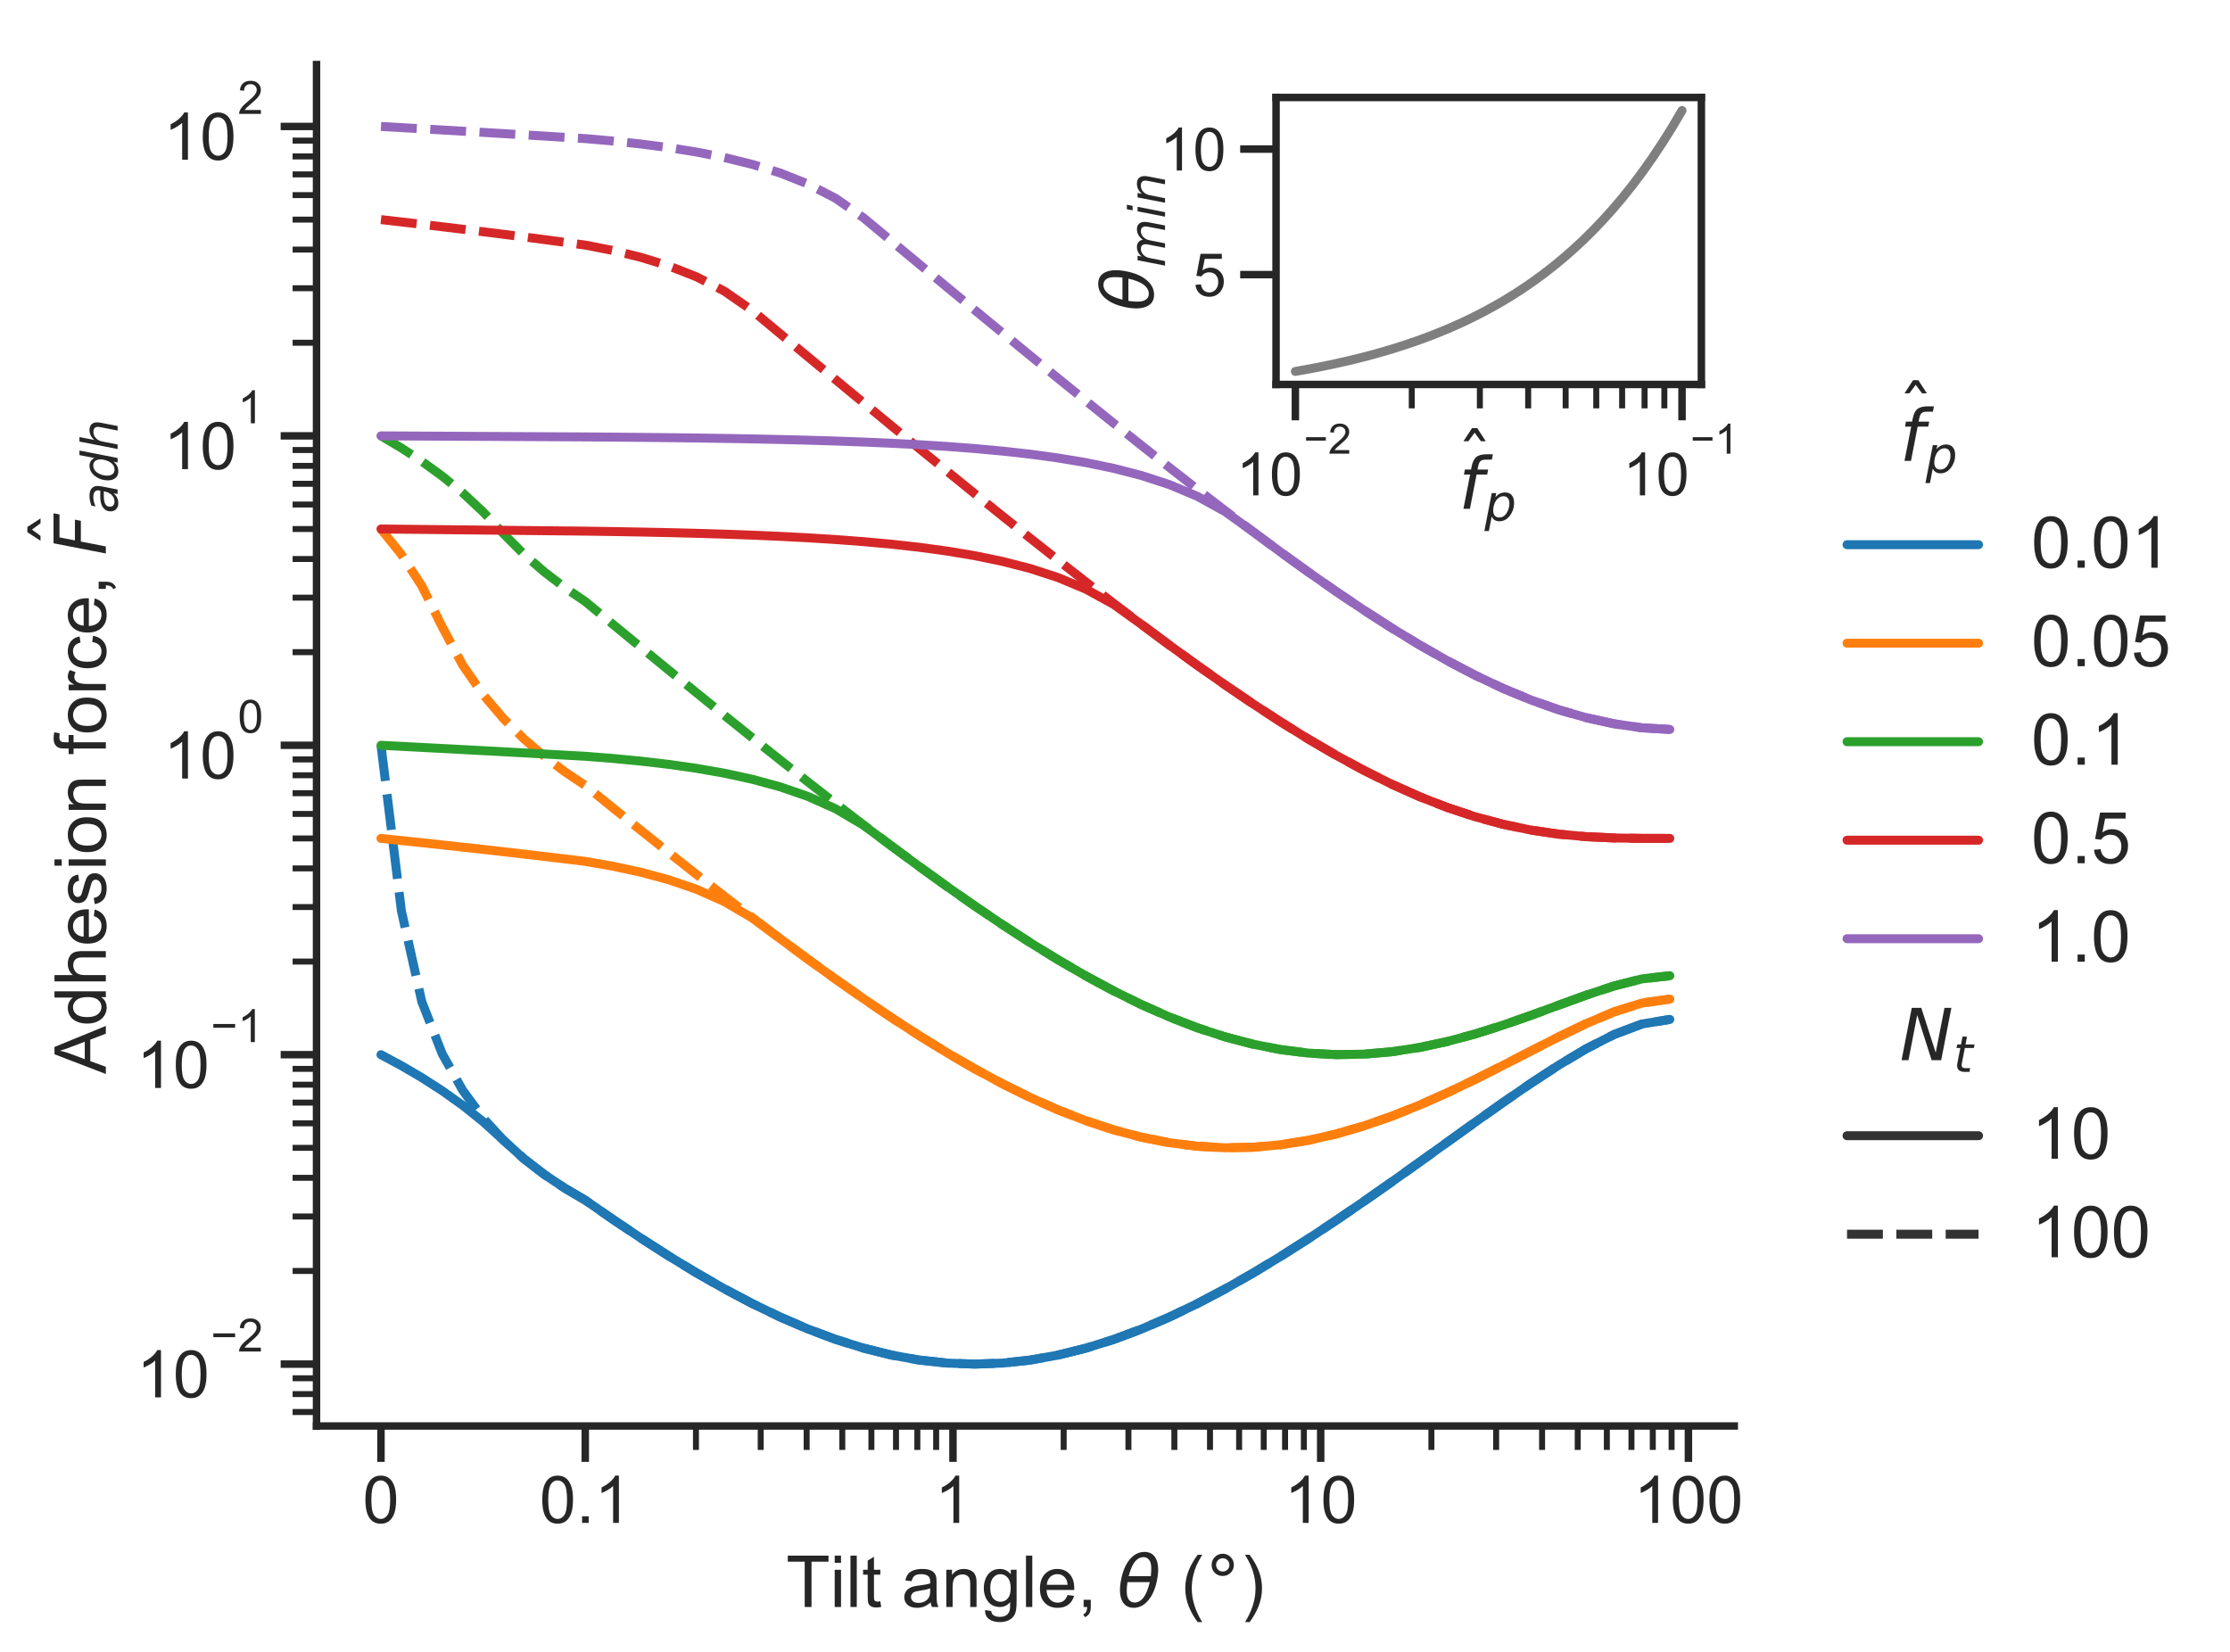 <?xml version="1.0" encoding="utf-8" standalone="no"?>
<!DOCTYPE svg PUBLIC "-//W3C//DTD SVG 1.1//EN"
  "http://www.w3.org/Graphics/SVG/1.1/DTD/svg11.dtd">
<!-- Created with matplotlib (https://matplotlib.org/) -->
<svg height="414.354pt" version="1.1" viewBox="0 0 559.456 414.354" width="559.456pt" xmlns="http://www.w3.org/2000/svg" xmlns:xlink="http://www.w3.org/1999/xlink">
 <defs>
  <style type="text/css">
*{stroke-linecap:butt;stroke-linejoin:round;}
  </style>
 </defs>
 <g id="figure_1">
  <g id="patch_1">
   <path d="M 0 414.354 
L 559.456 414.354 
L 559.456 0 
L 0 0 
z
" style="fill:none;"/>
  </g>
  <g id="axes_1">
   <g id="patch_2">
    <path d="M 79.41 357.744 
L 435.084 357.744 
L 435.084 16.2 
L 79.41 16.2 
z
" style="fill:none;"/>
   </g>
   <g id="matplotlib.axis_1">
    <g id="xtick_1">
     <g id="line2d_1">
      <defs>
       <path d="M 0 0 
L 0 9 
" id="m1ca69c4923" style="stroke:#262626;stroke-width:1.875;"/>
      </defs>
      <g>
       <use style="fill:#262626;stroke:#262626;stroke-width:1.875;" x="95.577" xlink:href="#m1ca69c4923" y="357.744"/>
      </g>
     </g>
     <g id="text_1">
      <!-- 0 -->
      <defs>
       <path d="M 4.156 35.297 
Q 4.156 48 6.766 55.734 
Q 9.375 63.484 14.516 67.672 
Q 19.672 71.875 27.484 71.875 
Q 33.25 71.875 37.594 69.547 
Q 41.938 67.234 44.766 62.859 
Q 47.609 58.5 49.219 52.219 
Q 50.828 45.953 50.828 35.297 
Q 50.828 22.703 48.234 14.969 
Q 45.656 7.234 40.5 3 
Q 35.359 -1.219 27.484 -1.219 
Q 17.141 -1.219 11.234 6.203 
Q 4.156 15.141 4.156 35.297 
z
M 13.188 35.297 
Q 13.188 17.672 17.312 11.828 
Q 21.438 6 27.484 6 
Q 33.547 6 37.672 11.859 
Q 41.797 17.719 41.797 35.297 
Q 41.797 52.984 37.672 58.781 
Q 33.547 64.594 27.391 64.594 
Q 21.344 64.594 17.719 59.469 
Q 13.188 52.938 13.188 35.297 
z
" id="ArialMT-48"/>
      </defs>
      <g style="fill:#262626;" transform="translate(90.989 382.054)scale(0.165 -0.165)">
       <use xlink:href="#ArialMT-48"/>
      </g>
     </g>
    </g>
    <g id="xtick_2">
     <g id="line2d_2">
      <g>
       <use style="fill:#262626;stroke:#262626;stroke-width:1.875;" x="146.828" xlink:href="#m1ca69c4923" y="357.744"/>
      </g>
     </g>
     <g id="text_2">
      <!-- 0.1 -->
      <defs>
       <path d="M 9.078 0 
L 9.078 10.016 
L 19.094 10.016 
L 19.094 0 
z
" id="ArialMT-46"/>
       <path d="M 37.25 0 
L 28.469 0 
L 28.469 56 
Q 25.297 52.984 20.141 49.953 
Q 14.984 46.922 10.891 45.406 
L 10.891 53.906 
Q 18.266 57.375 23.781 62.297 
Q 29.297 67.234 31.594 71.875 
L 37.25 71.875 
z
" id="ArialMT-49"/>
      </defs>
      <g style="fill:#262626;" transform="translate(135.361 382.054)scale(0.165 -0.165)">
       <use xlink:href="#ArialMT-48"/>
       <use x="55.615" xlink:href="#ArialMT-46"/>
       <use x="83.398" xlink:href="#ArialMT-49"/>
      </g>
     </g>
    </g>
    <g id="xtick_3">
     <g id="line2d_3">
      <g>
       <use style="fill:#262626;stroke:#262626;stroke-width:1.875;" x="239.081" xlink:href="#m1ca69c4923" y="357.744"/>
      </g>
     </g>
     <g id="text_3">
      <!-- 1 -->
      <g style="fill:#262626;" transform="translate(234.493 382.054)scale(0.165 -0.165)">
       <use xlink:href="#ArialMT-49"/>
      </g>
     </g>
    </g>
    <g id="xtick_4">
     <g id="line2d_4">
      <g>
       <use style="fill:#262626;stroke:#262626;stroke-width:1.875;" x="331.333" xlink:href="#m1ca69c4923" y="357.744"/>
      </g>
     </g>
     <g id="text_4">
      <!-- 10 -->
      <g style="fill:#262626;" transform="translate(322.158 382.054)scale(0.165 -0.165)">
       <use xlink:href="#ArialMT-49"/>
       <use x="55.615" xlink:href="#ArialMT-48"/>
      </g>
     </g>
    </g>
    <g id="xtick_5">
     <g id="line2d_5">
      <g>
       <use style="fill:#262626;stroke:#262626;stroke-width:1.875;" x="423.586" xlink:href="#m1ca69c4923" y="357.744"/>
      </g>
     </g>
     <g id="text_5">
      <!-- 100 -->
      <g style="fill:#262626;" transform="translate(409.823 382.054)scale(0.165 -0.165)">
       <use xlink:href="#ArialMT-49"/>
       <use x="55.615" xlink:href="#ArialMT-48"/>
       <use x="111.23" xlink:href="#ArialMT-48"/>
      </g>
     </g>
    </g>
    <g id="xtick_6">
     <g id="line2d_6">
      <defs>
       <path d="M 0 0 
L 0 6 
" id="m10f8ef5fc2" style="stroke:#262626;stroke-width:1.5;"/>
      </defs>
      <g>
       <use style="fill:#262626;stroke:#262626;stroke-width:1.5;" x="95.577" xlink:href="#m10f8ef5fc2" y="357.744"/>
      </g>
     </g>
    </g>
    <g id="xtick_7">
     <g id="line2d_7">
      <g>
       <use style="fill:#262626;stroke:#262626;stroke-width:1.5;" x="174.599" xlink:href="#m10f8ef5fc2" y="357.744"/>
      </g>
     </g>
    </g>
    <g id="xtick_8">
     <g id="line2d_8">
      <g>
       <use style="fill:#262626;stroke:#262626;stroke-width:1.5;" x="190.844" xlink:href="#m10f8ef5fc2" y="357.744"/>
      </g>
     </g>
    </g>
    <g id="xtick_9">
     <g id="line2d_9">
      <g>
       <use style="fill:#262626;stroke:#262626;stroke-width:1.5;" x="202.37" xlink:href="#m10f8ef5fc2" y="357.744"/>
      </g>
     </g>
    </g>
    <g id="xtick_10">
     <g id="line2d_10">
      <g>
       <use style="fill:#262626;stroke:#262626;stroke-width:1.5;" x="211.31" xlink:href="#m10f8ef5fc2" y="357.744"/>
      </g>
     </g>
    </g>
    <g id="xtick_11">
     <g id="line2d_11">
      <g>
       <use style="fill:#262626;stroke:#262626;stroke-width:1.5;" x="218.615" xlink:href="#m10f8ef5fc2" y="357.744"/>
      </g>
     </g>
    </g>
    <g id="xtick_12">
     <g id="line2d_12">
      <g>
       <use style="fill:#262626;stroke:#262626;stroke-width:1.5;" x="224.791" xlink:href="#m10f8ef5fc2" y="357.744"/>
      </g>
     </g>
    </g>
    <g id="xtick_13">
     <g id="line2d_13">
      <g>
       <use style="fill:#262626;stroke:#262626;stroke-width:1.5;" x="230.141" xlink:href="#m10f8ef5fc2" y="357.744"/>
      </g>
     </g>
    </g>
    <g id="xtick_14">
     <g id="line2d_14">
      <g>
       <use style="fill:#262626;stroke:#262626;stroke-width:1.5;" x="234.86" xlink:href="#m10f8ef5fc2" y="357.744"/>
      </g>
     </g>
    </g>
    <g id="xtick_15">
     <g id="line2d_15">
      <g>
       <use style="fill:#262626;stroke:#262626;stroke-width:1.5;" x="266.852" xlink:href="#m10f8ef5fc2" y="357.744"/>
      </g>
     </g>
    </g>
    <g id="xtick_16">
     <g id="line2d_16">
      <g>
       <use style="fill:#262626;stroke:#262626;stroke-width:1.5;" x="283.097" xlink:href="#m10f8ef5fc2" y="357.744"/>
      </g>
     </g>
    </g>
    <g id="xtick_17">
     <g id="line2d_17">
      <g>
       <use style="fill:#262626;stroke:#262626;stroke-width:1.5;" x="294.622" xlink:href="#m10f8ef5fc2" y="357.744"/>
      </g>
     </g>
    </g>
    <g id="xtick_18">
     <g id="line2d_18">
      <g>
       <use style="fill:#262626;stroke:#262626;stroke-width:1.5;" x="303.563" xlink:href="#m10f8ef5fc2" y="357.744"/>
      </g>
     </g>
    </g>
    <g id="xtick_19">
     <g id="line2d_19">
      <g>
       <use style="fill:#262626;stroke:#262626;stroke-width:1.5;" x="310.867" xlink:href="#m10f8ef5fc2" y="357.744"/>
      </g>
     </g>
    </g>
    <g id="xtick_20">
     <g id="line2d_20">
      <g>
       <use style="fill:#262626;stroke:#262626;stroke-width:1.5;" x="317.043" xlink:href="#m10f8ef5fc2" y="357.744"/>
      </g>
     </g>
    </g>
    <g id="xtick_21">
     <g id="line2d_21">
      <g>
       <use style="fill:#262626;stroke:#262626;stroke-width:1.5;" x="322.393" xlink:href="#m10f8ef5fc2" y="357.744"/>
      </g>
     </g>
    </g>
    <g id="xtick_22">
     <g id="line2d_22">
      <g>
       <use style="fill:#262626;stroke:#262626;stroke-width:1.5;" x="327.112" xlink:href="#m10f8ef5fc2" y="357.744"/>
      </g>
     </g>
    </g>
    <g id="xtick_23">
     <g id="line2d_23">
      <g>
       <use style="fill:#262626;stroke:#262626;stroke-width:1.5;" x="359.104" xlink:href="#m10f8ef5fc2" y="357.744"/>
      </g>
     </g>
    </g>
    <g id="xtick_24">
     <g id="line2d_24">
      <g>
       <use style="fill:#262626;stroke:#262626;stroke-width:1.5;" x="375.349" xlink:href="#m10f8ef5fc2" y="357.744"/>
      </g>
     </g>
    </g>
    <g id="xtick_25">
     <g id="line2d_25">
      <g>
       <use style="fill:#262626;stroke:#262626;stroke-width:1.5;" x="386.875" xlink:href="#m10f8ef5fc2" y="357.744"/>
      </g>
     </g>
    </g>
    <g id="xtick_26">
     <g id="line2d_26">
      <g>
       <use style="fill:#262626;stroke:#262626;stroke-width:1.5;" x="395.815" xlink:href="#m10f8ef5fc2" y="357.744"/>
      </g>
     </g>
    </g>
    <g id="xtick_27">
     <g id="line2d_27">
      <g>
       <use style="fill:#262626;stroke:#262626;stroke-width:1.5;" x="403.12" xlink:href="#m10f8ef5fc2" y="357.744"/>
      </g>
     </g>
    </g>
    <g id="xtick_28">
     <g id="line2d_28">
      <g>
       <use style="fill:#262626;stroke:#262626;stroke-width:1.5;" x="409.296" xlink:href="#m10f8ef5fc2" y="357.744"/>
      </g>
     </g>
    </g>
    <g id="xtick_29">
     <g id="line2d_29">
      <g>
       <use style="fill:#262626;stroke:#262626;stroke-width:1.5;" x="414.646" xlink:href="#m10f8ef5fc2" y="357.744"/>
      </g>
     </g>
    </g>
    <g id="xtick_30">
     <g id="line2d_30">
      <g>
       <use style="fill:#262626;stroke:#262626;stroke-width:1.5;" x="419.365" xlink:href="#m10f8ef5fc2" y="357.744"/>
      </g>
     </g>
    </g>
    <g id="text_6">
     <!-- Tilt angle, $\theta$ ($\degree$) -->
     <defs>
      <path d="M 25.922 0 
L 25.922 63.141 
L 2.344 63.141 
L 2.344 71.578 
L 59.078 71.578 
L 59.078 63.141 
L 35.406 63.141 
L 35.406 0 
z
" id="ArialMT-84"/>
      <path d="M 6.641 61.469 
L 6.641 71.578 
L 15.438 71.578 
L 15.438 61.469 
z
M 6.641 0 
L 6.641 51.859 
L 15.438 51.859 
L 15.438 0 
z
" id="ArialMT-105"/>
      <path d="M 6.391 0 
L 6.391 71.578 
L 15.188 71.578 
L 15.188 0 
z
" id="ArialMT-108"/>
      <path d="M 25.781 7.859 
L 27.047 0.094 
Q 23.344 -0.688 20.406 -0.688 
Q 15.625 -0.688 12.984 0.828 
Q 10.359 2.344 9.281 4.812 
Q 8.203 7.281 8.203 15.188 
L 8.203 45.016 
L 1.766 45.016 
L 1.766 51.859 
L 8.203 51.859 
L 8.203 64.703 
L 16.938 69.969 
L 16.938 51.859 
L 25.781 51.859 
L 25.781 45.016 
L 16.938 45.016 
L 16.938 14.703 
Q 16.938 10.938 17.406 9.859 
Q 17.875 8.797 18.922 8.156 
Q 19.969 7.516 21.922 7.516 
Q 23.391 7.516 25.781 7.859 
z
" id="ArialMT-116"/>
      <path id="ArialMT-32"/>
      <path d="M 40.438 6.391 
Q 35.547 2.25 31.031 0.531 
Q 26.516 -1.172 21.344 -1.172 
Q 12.797 -1.172 8.203 3 
Q 3.609 7.172 3.609 13.672 
Q 3.609 17.484 5.344 20.625 
Q 7.078 23.781 9.891 25.688 
Q 12.703 27.594 16.219 28.562 
Q 18.797 29.25 24.031 29.891 
Q 34.672 31.156 39.703 32.906 
Q 39.75 34.719 39.75 35.203 
Q 39.75 40.578 37.25 42.781 
Q 33.891 45.75 27.25 45.75 
Q 21.047 45.75 18.094 43.578 
Q 15.141 41.406 13.719 35.891 
L 5.125 37.062 
Q 6.297 42.578 8.984 45.969 
Q 11.672 49.359 16.75 51.188 
Q 21.828 53.031 28.516 53.031 
Q 35.156 53.031 39.297 51.469 
Q 43.453 49.906 45.406 47.531 
Q 47.359 45.172 48.141 41.547 
Q 48.578 39.312 48.578 33.453 
L 48.578 21.734 
Q 48.578 9.469 49.141 6.219 
Q 49.703 2.984 51.375 0 
L 42.188 0 
Q 40.828 2.734 40.438 6.391 
z
M 39.703 26.031 
Q 34.906 24.078 25.344 22.703 
Q 19.922 21.922 17.672 20.938 
Q 15.438 19.969 14.203 18.094 
Q 12.984 16.219 12.984 13.922 
Q 12.984 10.406 15.641 8.062 
Q 18.312 5.719 23.438 5.719 
Q 28.516 5.719 32.469 7.938 
Q 36.422 10.156 38.281 14.016 
Q 39.703 17 39.703 22.797 
z
" id="ArialMT-97"/>
      <path d="M 6.594 0 
L 6.594 51.859 
L 14.5 51.859 
L 14.5 44.484 
Q 20.219 53.031 31 53.031 
Q 35.688 53.031 39.625 51.344 
Q 43.562 49.656 45.516 46.922 
Q 47.469 44.188 48.25 40.438 
Q 48.734 37.984 48.734 31.891 
L 48.734 0 
L 39.938 0 
L 39.938 31.547 
Q 39.938 36.922 38.906 39.578 
Q 37.891 42.234 35.281 43.812 
Q 32.672 45.406 29.156 45.406 
Q 23.531 45.406 19.453 41.844 
Q 15.375 38.281 15.375 28.328 
L 15.375 0 
z
" id="ArialMT-110"/>
      <path d="M 4.984 -4.297 
L 13.531 -5.562 
Q 14.062 -9.516 16.5 -11.328 
Q 19.781 -13.766 25.438 -13.766 
Q 31.547 -13.766 34.859 -11.328 
Q 38.188 -8.891 39.359 -4.5 
Q 40.047 -1.812 39.984 6.781 
Q 34.234 0 25.641 0 
Q 14.938 0 9.078 7.719 
Q 3.219 15.438 3.219 26.219 
Q 3.219 33.641 5.906 39.906 
Q 8.594 46.188 13.688 49.609 
Q 18.797 53.031 25.688 53.031 
Q 34.859 53.031 40.828 45.609 
L 40.828 51.859 
L 48.922 51.859 
L 48.922 7.031 
Q 48.922 -5.078 46.453 -10.125 
Q 44 -15.188 38.641 -18.109 
Q 33.297 -21.047 25.484 -21.047 
Q 16.219 -21.047 10.5 -16.875 
Q 4.781 -12.703 4.984 -4.297 
z
M 12.25 26.859 
Q 12.25 16.656 16.297 11.969 
Q 20.359 7.281 26.469 7.281 
Q 32.516 7.281 36.609 11.938 
Q 40.719 16.609 40.719 26.562 
Q 40.719 36.078 36.5 40.906 
Q 32.281 45.75 26.312 45.75 
Q 20.453 45.75 16.344 40.984 
Q 12.25 36.234 12.25 26.859 
z
" id="ArialMT-103"/>
      <path d="M 42.094 16.703 
L 51.172 15.578 
Q 49.031 7.625 43.219 3.219 
Q 37.406 -1.172 28.375 -1.172 
Q 17 -1.172 10.328 5.828 
Q 3.656 12.844 3.656 25.484 
Q 3.656 38.578 10.391 45.797 
Q 17.141 53.031 27.875 53.031 
Q 38.281 53.031 44.875 45.953 
Q 51.469 38.875 51.469 26.031 
Q 51.469 25.25 51.422 23.688 
L 12.75 23.688 
Q 13.234 15.141 17.578 10.594 
Q 21.922 6.062 28.422 6.062 
Q 33.25 6.062 36.672 8.594 
Q 40.094 11.141 42.094 16.703 
z
M 13.234 30.906 
L 42.188 30.906 
Q 41.609 37.453 38.875 40.719 
Q 34.672 45.797 27.984 45.797 
Q 21.922 45.797 17.797 41.75 
Q 13.672 37.703 13.234 30.906 
z
" id="ArialMT-101"/>
      <path d="M 8.891 0 
L 8.891 10.016 
L 18.891 10.016 
L 18.891 0 
Q 18.891 -5.516 16.938 -8.906 
Q 14.984 -12.312 10.75 -14.156 
L 8.297 -10.406 
Q 11.078 -9.188 12.391 -6.812 
Q 13.719 -4.438 13.875 0 
z
" id="ArialMT-44"/>
      <path d="M 45.516 34.672 
L 14.453 34.672 
Q 12.359 20.062 14.5 13.875 
Q 17.188 6.25 24.469 6.25 
Q 31.781 6.25 37.359 13.922 
Q 42.234 20.656 45.516 34.672 
z
M 47.016 42.969 
Q 48.344 56.844 46.625 61.719 
Q 43.953 69.438 36.766 69.438 
Q 29.297 69.438 23.828 61.812 
Q 19.531 55.672 16.156 42.969 
z
M 38.188 76.766 
Q 49.906 76.766 54.594 66.406 
Q 59.281 56.109 55.719 37.844 
Q 52.203 19.625 43.453 9.281 
Q 34.766 -1.125 23.047 -1.125 
Q 11.281 -1.125 6.641 9.281 
Q 2 19.625 5.516 37.844 
Q 9.078 56.109 17.719 66.406 
Q 26.422 76.766 38.188 76.766 
z
" id="DejaVuSans-Oblique-952"/>
      <path d="M 23.391 -21.047 
Q 16.109 -11.859 11.078 0.438 
Q 6.062 12.75 6.062 25.922 
Q 6.062 37.547 9.812 48.188 
Q 14.203 60.547 23.391 72.797 
L 29.688 72.797 
Q 23.781 62.641 21.875 58.297 
Q 18.891 51.562 17.188 44.234 
Q 15.094 35.109 15.094 25.875 
Q 15.094 2.391 29.688 -21.047 
z
" id="ArialMT-40"/>
      <path d="M 25 67.922 
Q 21.094 67.922 18.406 65.203 
Q 15.719 62.5 15.719 58.594 
Q 15.719 54.734 18.406 52.078 
Q 21.094 49.422 25 49.422 
Q 28.906 49.422 31.594 52.078 
Q 34.281 54.734 34.281 58.594 
Q 34.281 62.453 31.562 65.188 
Q 28.859 67.922 25 67.922 
z
M 25 74.219 
Q 28.125 74.219 31 73.016 
Q 33.891 71.828 35.984 69.578 
Q 38.234 67.391 39.359 64.594 
Q 40.484 61.812 40.484 58.594 
Q 40.484 52.156 35.969 47.688 
Q 31.453 43.219 24.906 43.219 
Q 18.312 43.219 13.906 47.609 
Q 9.516 52 9.516 58.594 
Q 9.516 65.141 14 69.672 
Q 18.5 74.219 25 74.219 
z
" id="DejaVuSans-176"/>
      <path d="M 12.359 -21.047 
L 6.062 -21.047 
Q 20.656 2.391 20.656 25.875 
Q 20.656 35.062 18.562 44.094 
Q 16.891 51.422 13.922 58.156 
Q 12.016 62.547 6.062 72.797 
L 12.359 72.797 
Q 21.531 60.547 25.922 48.188 
Q 29.688 37.547 29.688 25.922 
Q 29.688 12.75 24.625 0.438 
Q 19.578 -11.859 12.359 -21.047 
z
" id="ArialMT-41"/>
     </defs>
     <g style="fill:#262626;" transform="translate(197.217 403.194)scale(0.18 -0.18)">
      <use transform="translate(0 0.234)" xlink:href="#ArialMT-84"/>
      <use transform="translate(61.084 0.234)" xlink:href="#ArialMT-105"/>
      <use transform="translate(83.301 0.234)" xlink:href="#ArialMT-108"/>
      <use transform="translate(105.518 0.234)" xlink:href="#ArialMT-116"/>
      <use transform="translate(133.301 0.234)" xlink:href="#ArialMT-32"/>
      <use transform="translate(161.084 0.234)" xlink:href="#ArialMT-97"/>
      <use transform="translate(216.699 0.234)" xlink:href="#ArialMT-110"/>
      <use transform="translate(272.314 0.234)" xlink:href="#ArialMT-103"/>
      <use transform="translate(327.93 0.234)" xlink:href="#ArialMT-108"/>
      <use transform="translate(350.146 0.234)" xlink:href="#ArialMT-101"/>
      <use transform="translate(405.762 0.234)" xlink:href="#ArialMT-44"/>
      <use transform="translate(433.545 0.234)" xlink:href="#ArialMT-32"/>
      <use transform="translate(461.328 0.234)" xlink:href="#DejaVuSans-Oblique-952"/>
      <use transform="translate(522.51 0.234)" xlink:href="#ArialMT-32"/>
      <use transform="translate(550.293 0.234)" xlink:href="#ArialMT-40"/>
      <use transform="translate(583.594 0.234)" xlink:href="#DejaVuSans-176"/>
      <use transform="translate(633.594 0.234)" xlink:href="#ArialMT-41"/>
     </g>
    </g>
   </g>
   <g id="matplotlib.axis_2">
    <g id="ytick_1">
     <g id="line2d_31">
      <defs>
       <path d="M 0 0 
L -9 0 
" id="m2ef5b40a3d" style="stroke:#262626;stroke-width:1.875;"/>
      </defs>
      <g>
       <use style="fill:#262626;stroke:#262626;stroke-width:1.875;" x="79.41" xlink:href="#m2ef5b40a3d" y="342.219"/>
      </g>
     </g>
     <g id="text_7">
      <!-- $\mathdefault{10^{-2}}$ -->
      <defs>
       <path d="M 52.828 31.203 
L 5.562 31.203 
L 5.562 39.406 
L 52.828 39.406 
z
" id="ArialMT-8722"/>
       <path d="M 50.344 8.453 
L 50.344 0 
L 3.031 0 
Q 2.938 3.172 4.047 6.109 
Q 5.859 10.938 9.828 15.625 
Q 13.812 20.312 21.344 26.469 
Q 33.016 36.031 37.109 41.625 
Q 41.219 47.219 41.219 52.203 
Q 41.219 57.422 37.469 61 
Q 33.734 64.594 27.734 64.594 
Q 21.391 64.594 17.578 60.781 
Q 13.766 56.984 13.719 50.25 
L 4.688 51.172 
Q 5.609 61.281 11.656 66.578 
Q 17.719 71.875 27.938 71.875 
Q 38.234 71.875 44.234 66.156 
Q 50.25 60.453 50.25 52 
Q 50.25 47.703 48.484 43.547 
Q 46.734 39.406 42.656 34.812 
Q 38.578 30.219 29.109 22.219 
Q 21.188 15.578 18.938 13.203 
Q 16.703 10.844 15.234 8.453 
z
" id="ArialMT-50"/>
      </defs>
      <g style="fill:#262626;" transform="translate(34.24 350.727)scale(0.165 -0.165)">
       <use transform="translate(0 0.994)" xlink:href="#ArialMT-49"/>
       <use transform="translate(55.615 0.994)" xlink:href="#ArialMT-48"/>
       <use transform="translate(112.973 70.688)scale(0.7)" xlink:href="#ArialMT-8722"/>
       <use transform="translate(153.852 70.688)scale(0.7)" xlink:href="#ArialMT-50"/>
      </g>
     </g>
    </g>
    <g id="ytick_2">
     <g id="line2d_32">
      <g>
       <use style="fill:#262626;stroke:#262626;stroke-width:1.875;" x="79.41" xlink:href="#m2ef5b40a3d" y="264.596"/>
      </g>
     </g>
     <g id="text_8">
      <!-- $\mathdefault{10^{-1}}$ -->
      <g style="fill:#262626;" transform="translate(34.24 273.103)scale(0.165 -0.165)">
       <use transform="translate(0 0.994)" xlink:href="#ArialMT-49"/>
       <use transform="translate(55.615 0.994)" xlink:href="#ArialMT-48"/>
       <use transform="translate(112.973 70.688)scale(0.7)" xlink:href="#ArialMT-8722"/>
       <use transform="translate(153.852 70.688)scale(0.7)" xlink:href="#ArialMT-49"/>
      </g>
     </g>
    </g>
    <g id="ytick_3">
     <g id="line2d_33">
      <g>
       <use style="fill:#262626;stroke:#262626;stroke-width:1.875;" x="79.41" xlink:href="#m2ef5b40a3d" y="186.972"/>
      </g>
     </g>
     <g id="text_9">
      <!-- $\mathdefault{10^{0}}$ -->
      <g style="fill:#262626;" transform="translate(41.005 195.48)scale(0.165 -0.165)">
       <use transform="translate(0 0.994)" xlink:href="#ArialMT-49"/>
       <use transform="translate(55.615 0.994)" xlink:href="#ArialMT-48"/>
       <use transform="translate(112.973 70.688)scale(0.7)" xlink:href="#ArialMT-48"/>
      </g>
     </g>
    </g>
    <g id="ytick_4">
     <g id="line2d_34">
      <g>
       <use style="fill:#262626;stroke:#262626;stroke-width:1.875;" x="79.41" xlink:href="#m2ef5b40a3d" y="109.348"/>
      </g>
     </g>
     <g id="text_10">
      <!-- $\mathdefault{10^{1}}$ -->
      <g style="fill:#262626;" transform="translate(41.005 117.856)scale(0.165 -0.165)">
       <use transform="translate(0 0.994)" xlink:href="#ArialMT-49"/>
       <use transform="translate(55.615 0.994)" xlink:href="#ArialMT-48"/>
       <use transform="translate(112.973 70.688)scale(0.7)" xlink:href="#ArialMT-49"/>
      </g>
     </g>
    </g>
    <g id="ytick_5">
     <g id="line2d_35">
      <g>
       <use style="fill:#262626;stroke:#262626;stroke-width:1.875;" x="79.41" xlink:href="#m2ef5b40a3d" y="31.725"/>
      </g>
     </g>
     <g id="text_11">
      <!-- $\mathdefault{10^{2}}$ -->
      <g style="fill:#262626;" transform="translate(41.005 40.233)scale(0.165 -0.165)">
       <use transform="translate(0 0.994)" xlink:href="#ArialMT-49"/>
       <use transform="translate(55.615 0.994)" xlink:href="#ArialMT-48"/>
       <use transform="translate(112.973 70.688)scale(0.7)" xlink:href="#ArialMT-50"/>
      </g>
     </g>
    </g>
    <g id="ytick_6">
     <g id="line2d_36">
      <defs>
       <path d="M 0 0 
L -6 0 
" id="m4faf65bfc5" style="stroke:#262626;stroke-width:1.5;"/>
      </defs>
      <g>
       <use style="fill:#262626;stroke:#262626;stroke-width:1.5;" x="79.41" xlink:href="#m4faf65bfc5" y="354.243"/>
      </g>
     </g>
    </g>
    <g id="ytick_7">
     <g id="line2d_37">
      <g>
       <use style="fill:#262626;stroke:#262626;stroke-width:1.5;" x="79.41" xlink:href="#m4faf65bfc5" y="349.742"/>
      </g>
     </g>
    </g>
    <g id="ytick_8">
     <g id="line2d_38">
      <g>
       <use style="fill:#262626;stroke:#262626;stroke-width:1.5;" x="79.41" xlink:href="#m4faf65bfc5" y="345.771"/>
      </g>
     </g>
    </g>
    <g id="ytick_9">
     <g id="line2d_39">
      <g>
       <use style="fill:#262626;stroke:#262626;stroke-width:1.5;" x="79.41" xlink:href="#m4faf65bfc5" y="318.852"/>
      </g>
     </g>
    </g>
    <g id="ytick_10">
     <g id="line2d_40">
      <g>
       <use style="fill:#262626;stroke:#262626;stroke-width:1.5;" x="79.41" xlink:href="#m4faf65bfc5" y="305.183"/>
      </g>
     </g>
    </g>
    <g id="ytick_11">
     <g id="line2d_41">
      <g>
       <use style="fill:#262626;stroke:#262626;stroke-width:1.5;" x="79.41" xlink:href="#m4faf65bfc5" y="295.485"/>
      </g>
     </g>
    </g>
    <g id="ytick_12">
     <g id="line2d_42">
      <g>
       <use style="fill:#262626;stroke:#262626;stroke-width:1.5;" x="79.41" xlink:href="#m4faf65bfc5" y="287.963"/>
      </g>
     </g>
    </g>
    <g id="ytick_13">
     <g id="line2d_43">
      <g>
       <use style="fill:#262626;stroke:#262626;stroke-width:1.5;" x="79.41" xlink:href="#m4faf65bfc5" y="281.816"/>
      </g>
     </g>
    </g>
    <g id="ytick_14">
     <g id="line2d_44">
      <g>
       <use style="fill:#262626;stroke:#262626;stroke-width:1.5;" x="79.41" xlink:href="#m4faf65bfc5" y="276.62"/>
      </g>
     </g>
    </g>
    <g id="ytick_15">
     <g id="line2d_45">
      <g>
       <use style="fill:#262626;stroke:#262626;stroke-width:1.5;" x="79.41" xlink:href="#m4faf65bfc5" y="272.118"/>
      </g>
     </g>
    </g>
    <g id="ytick_16">
     <g id="line2d_46">
      <g>
       <use style="fill:#262626;stroke:#262626;stroke-width:1.5;" x="79.41" xlink:href="#m4faf65bfc5" y="268.148"/>
      </g>
     </g>
    </g>
    <g id="ytick_17">
     <g id="line2d_47">
      <g>
       <use style="fill:#262626;stroke:#262626;stroke-width:1.5;" x="79.41" xlink:href="#m4faf65bfc5" y="241.229"/>
      </g>
     </g>
    </g>
    <g id="ytick_18">
     <g id="line2d_48">
      <g>
       <use style="fill:#262626;stroke:#262626;stroke-width:1.5;" x="79.41" xlink:href="#m4faf65bfc5" y="227.56"/>
      </g>
     </g>
    </g>
    <g id="ytick_19">
     <g id="line2d_49">
      <g>
       <use style="fill:#262626;stroke:#262626;stroke-width:1.5;" x="79.41" xlink:href="#m4faf65bfc5" y="217.862"/>
      </g>
     </g>
    </g>
    <g id="ytick_20">
     <g id="line2d_50">
      <g>
       <use style="fill:#262626;stroke:#262626;stroke-width:1.5;" x="79.41" xlink:href="#m4faf65bfc5" y="210.339"/>
      </g>
     </g>
    </g>
    <g id="ytick_21">
     <g id="line2d_51">
      <g>
       <use style="fill:#262626;stroke:#262626;stroke-width:1.5;" x="79.41" xlink:href="#m4faf65bfc5" y="204.193"/>
      </g>
     </g>
    </g>
    <g id="ytick_22">
     <g id="line2d_52">
      <g>
       <use style="fill:#262626;stroke:#262626;stroke-width:1.5;" x="79.41" xlink:href="#m4faf65bfc5" y="198.996"/>
      </g>
     </g>
    </g>
    <g id="ytick_23">
     <g id="line2d_53">
      <g>
       <use style="fill:#262626;stroke:#262626;stroke-width:1.5;" x="79.41" xlink:href="#m4faf65bfc5" y="194.495"/>
      </g>
     </g>
    </g>
    <g id="ytick_24">
     <g id="line2d_54">
      <g>
       <use style="fill:#262626;stroke:#262626;stroke-width:1.5;" x="79.41" xlink:href="#m4faf65bfc5" y="190.524"/>
      </g>
     </g>
    </g>
    <g id="ytick_25">
     <g id="line2d_55">
      <g>
       <use style="fill:#262626;stroke:#262626;stroke-width:1.5;" x="79.41" xlink:href="#m4faf65bfc5" y="163.605"/>
      </g>
     </g>
    </g>
    <g id="ytick_26">
     <g id="line2d_56">
      <g>
       <use style="fill:#262626;stroke:#262626;stroke-width:1.5;" x="79.41" xlink:href="#m4faf65bfc5" y="149.936"/>
      </g>
     </g>
    </g>
    <g id="ytick_27">
     <g id="line2d_57">
      <g>
       <use style="fill:#262626;stroke:#262626;stroke-width:1.5;" x="79.41" xlink:href="#m4faf65bfc5" y="140.238"/>
      </g>
     </g>
    </g>
    <g id="ytick_28">
     <g id="line2d_58">
      <g>
       <use style="fill:#262626;stroke:#262626;stroke-width:1.5;" x="79.41" xlink:href="#m4faf65bfc5" y="132.715"/>
      </g>
     </g>
    </g>
    <g id="ytick_29">
     <g id="line2d_59">
      <g>
       <use style="fill:#262626;stroke:#262626;stroke-width:1.5;" x="79.41" xlink:href="#m4faf65bfc5" y="126.569"/>
      </g>
     </g>
    </g>
    <g id="ytick_30">
     <g id="line2d_60">
      <g>
       <use style="fill:#262626;stroke:#262626;stroke-width:1.5;" x="79.41" xlink:href="#m4faf65bfc5" y="121.372"/>
      </g>
     </g>
    </g>
    <g id="ytick_31">
     <g id="line2d_61">
      <g>
       <use style="fill:#262626;stroke:#262626;stroke-width:1.5;" x="79.41" xlink:href="#m4faf65bfc5" y="116.871"/>
      </g>
     </g>
    </g>
    <g id="ytick_32">
     <g id="line2d_62">
      <g>
       <use style="fill:#262626;stroke:#262626;stroke-width:1.5;" x="79.41" xlink:href="#m4faf65bfc5" y="112.9"/>
      </g>
     </g>
    </g>
    <g id="ytick_33">
     <g id="line2d_63">
      <g>
       <use style="fill:#262626;stroke:#262626;stroke-width:1.5;" x="79.41" xlink:href="#m4faf65bfc5" y="85.981"/>
      </g>
     </g>
    </g>
    <g id="ytick_34">
     <g id="line2d_64">
      <g>
       <use style="fill:#262626;stroke:#262626;stroke-width:1.5;" x="79.41" xlink:href="#m4faf65bfc5" y="72.312"/>
      </g>
     </g>
    </g>
    <g id="ytick_35">
     <g id="line2d_65">
      <g>
       <use style="fill:#262626;stroke:#262626;stroke-width:1.5;" x="79.41" xlink:href="#m4faf65bfc5" y="62.614"/>
      </g>
     </g>
    </g>
    <g id="ytick_36">
     <g id="line2d_66">
      <g>
       <use style="fill:#262626;stroke:#262626;stroke-width:1.5;" x="79.41" xlink:href="#m4faf65bfc5" y="55.092"/>
      </g>
     </g>
    </g>
    <g id="ytick_37">
     <g id="line2d_67">
      <g>
       <use style="fill:#262626;stroke:#262626;stroke-width:1.5;" x="79.41" xlink:href="#m4faf65bfc5" y="48.945"/>
      </g>
     </g>
    </g>
    <g id="ytick_38">
     <g id="line2d_68">
      <g>
       <use style="fill:#262626;stroke:#262626;stroke-width:1.5;" x="79.41" xlink:href="#m4faf65bfc5" y="43.749"/>
      </g>
     </g>
    </g>
    <g id="ytick_39">
     <g id="line2d_69">
      <g>
       <use style="fill:#262626;stroke:#262626;stroke-width:1.5;" x="79.41" xlink:href="#m4faf65bfc5" y="39.247"/>
      </g>
     </g>
    </g>
    <g id="ytick_40">
     <g id="line2d_70">
      <g>
       <use style="fill:#262626;stroke:#262626;stroke-width:1.5;" x="79.41" xlink:href="#m4faf65bfc5" y="35.277"/>
      </g>
     </g>
    </g>
    <g id="text_12">
     <!-- Adhesion force, $\hat{F}_{adh}$ -->
     <defs>
      <path d="M -0.141 0 
L 27.344 71.578 
L 37.547 71.578 
L 66.844 0 
L 56.062 0 
L 47.703 21.688 
L 17.781 21.688 
L 9.906 0 
z
M 20.516 29.391 
L 44.781 29.391 
L 37.312 49.219 
Q 33.891 58.25 32.234 64.062 
Q 30.859 57.172 28.375 50.391 
z
" id="ArialMT-65"/>
      <path d="M 40.234 0 
L 40.234 6.547 
Q 35.297 -1.172 25.734 -1.172 
Q 19.531 -1.172 14.328 2.25 
Q 9.125 5.672 6.266 11.797 
Q 3.422 17.922 3.422 25.875 
Q 3.422 33.641 6 39.969 
Q 8.594 46.297 13.766 49.656 
Q 18.953 53.031 25.344 53.031 
Q 30.031 53.031 33.688 51.047 
Q 37.359 49.078 39.656 45.906 
L 39.656 71.578 
L 48.391 71.578 
L 48.391 0 
z
M 12.453 25.875 
Q 12.453 15.922 16.641 10.984 
Q 20.844 6.062 26.562 6.062 
Q 32.328 6.062 36.344 10.766 
Q 40.375 15.484 40.375 25.141 
Q 40.375 35.797 36.266 40.766 
Q 32.172 45.75 26.172 45.75 
Q 20.312 45.75 16.375 40.969 
Q 12.453 36.188 12.453 25.875 
z
" id="ArialMT-100"/>
      <path d="M 6.594 0 
L 6.594 71.578 
L 15.375 71.578 
L 15.375 45.906 
Q 21.531 53.031 30.906 53.031 
Q 36.672 53.031 40.922 50.75 
Q 45.172 48.484 47 44.484 
Q 48.828 40.484 48.828 32.859 
L 48.828 0 
L 40.047 0 
L 40.047 32.859 
Q 40.047 39.453 37.188 42.453 
Q 34.328 45.453 29.109 45.453 
Q 25.203 45.453 21.75 43.422 
Q 18.312 41.406 16.844 37.938 
Q 15.375 34.469 15.375 28.375 
L 15.375 0 
z
" id="ArialMT-104"/>
      <path d="M 3.078 15.484 
L 11.766 16.844 
Q 12.5 11.625 15.844 8.844 
Q 19.188 6.062 25.203 6.062 
Q 31.25 6.062 34.172 8.516 
Q 37.109 10.984 37.109 14.312 
Q 37.109 17.281 34.516 19 
Q 32.719 20.172 25.531 21.969 
Q 15.875 24.422 12.141 26.203 
Q 8.406 27.984 6.469 31.125 
Q 4.547 34.281 4.547 38.094 
Q 4.547 41.547 6.125 44.5 
Q 7.719 47.469 10.453 49.422 
Q 12.5 50.922 16.031 51.969 
Q 19.578 53.031 23.641 53.031 
Q 29.734 53.031 34.344 51.266 
Q 38.969 49.516 41.156 46.5 
Q 43.359 43.5 44.188 38.484 
L 35.594 37.312 
Q 35.016 41.312 32.203 43.547 
Q 29.391 45.797 24.266 45.797 
Q 18.219 45.797 15.625 43.797 
Q 13.031 41.797 13.031 39.109 
Q 13.031 37.406 14.109 36.031 
Q 15.188 34.625 17.484 33.688 
Q 18.797 33.203 25.25 31.453 
Q 34.578 28.953 38.25 27.359 
Q 41.938 25.781 44.031 22.75 
Q 46.141 19.734 46.141 15.234 
Q 46.141 10.844 43.578 6.953 
Q 41.016 3.078 36.172 0.953 
Q 31.344 -1.172 25.25 -1.172 
Q 15.141 -1.172 9.844 3.031 
Q 4.547 7.234 3.078 15.484 
z
" id="ArialMT-115"/>
      <path d="M 3.328 25.922 
Q 3.328 40.328 11.328 47.266 
Q 18.016 53.031 27.641 53.031 
Q 38.328 53.031 45.109 46.016 
Q 51.906 39.016 51.906 26.656 
Q 51.906 16.656 48.906 10.906 
Q 45.906 5.172 40.156 2 
Q 34.422 -1.172 27.641 -1.172 
Q 16.75 -1.172 10.031 5.812 
Q 3.328 12.797 3.328 25.922 
z
M 12.359 25.922 
Q 12.359 15.969 16.703 11.016 
Q 21.047 6.062 27.641 6.062 
Q 34.188 6.062 38.531 11.031 
Q 42.875 16.016 42.875 26.219 
Q 42.875 35.844 38.5 40.797 
Q 34.125 45.75 27.641 45.75 
Q 21.047 45.75 16.703 40.812 
Q 12.359 35.891 12.359 25.922 
z
" id="ArialMT-111"/>
      <path d="M 8.688 0 
L 8.688 45.016 
L 0.922 45.016 
L 0.922 51.859 
L 8.688 51.859 
L 8.688 57.375 
Q 8.688 62.594 9.625 65.141 
Q 10.891 68.562 14.078 70.672 
Q 17.281 72.797 23.047 72.797 
Q 26.766 72.797 31.25 71.922 
L 29.938 64.266 
Q 27.203 64.75 24.75 64.75 
Q 20.75 64.75 19.094 63.031 
Q 17.438 61.328 17.438 56.641 
L 17.438 51.859 
L 27.547 51.859 
L 27.547 45.016 
L 17.438 45.016 
L 17.438 0 
z
" id="ArialMT-102"/>
      <path d="M 6.5 0 
L 6.5 51.859 
L 14.406 51.859 
L 14.406 44 
Q 17.438 49.516 20 51.266 
Q 22.562 53.031 25.641 53.031 
Q 30.078 53.031 34.672 50.203 
L 31.641 42.047 
Q 28.422 43.953 25.203 43.953 
Q 22.312 43.953 20.016 42.219 
Q 17.719 40.484 16.75 37.406 
Q 15.281 32.719 15.281 27.156 
L 15.281 0 
z
" id="ArialMT-114"/>
      <path d="M 40.438 19 
L 49.078 17.875 
Q 47.656 8.938 41.812 3.875 
Q 35.984 -1.172 27.484 -1.172 
Q 16.844 -1.172 10.375 5.781 
Q 3.906 12.75 3.906 25.734 
Q 3.906 34.125 6.688 40.422 
Q 9.469 46.734 15.156 49.875 
Q 20.844 53.031 27.547 53.031 
Q 35.984 53.031 41.359 48.75 
Q 46.734 44.484 48.25 36.625 
L 39.703 35.297 
Q 38.484 40.531 35.375 43.156 
Q 32.281 45.797 27.875 45.797 
Q 21.234 45.797 17.078 41.031 
Q 12.938 36.281 12.938 25.984 
Q 12.938 15.531 16.938 10.797 
Q 20.953 6.062 27.391 6.062 
Q 32.562 6.062 36.031 9.234 
Q 39.5 12.406 40.438 19 
z
" id="ArialMT-99"/>
      <path d="M -28.609 79.984 
L -21.391 79.984 
L -9.422 61.625 
L -16.219 61.625 
L -25 73.578 
L -33.797 61.625 
L -40.578 61.625 
z
M -25 56 
z
" id="DejaVuSans-770"/>
      <path d="M 16.891 72.906 
L 58.688 72.906 
L 57.078 64.594 
L 25.094 64.594 
L 20.906 43.109 
L 49.812 43.109 
L 48.188 34.812 
L 19.281 34.812 
L 12.5 0 
L 2.688 0 
z
" id="DejaVuSans-Oblique-70"/>
      <path d="M 53.719 31.203 
L 47.609 0 
L 38.625 0 
L 40.281 8.297 
Q 36.328 3.422 31.266 1 
Q 26.219 -1.422 20.016 -1.422 
Q 13.031 -1.422 8.562 2.844 
Q 4.109 7.125 4.109 13.812 
Q 4.109 23.391 11.75 28.953 
Q 19.391 34.516 32.812 34.516 
L 45.312 34.516 
L 45.797 36.922 
Q 45.906 37.312 45.953 37.766 
Q 46 38.234 46 39.203 
Q 46 43.562 42.453 45.969 
Q 38.922 48.391 32.516 48.391 
Q 28.125 48.391 23.5 47.266 
Q 18.891 46.141 14.016 43.891 
L 15.578 52.203 
Q 20.656 54.109 25.516 55.047 
Q 30.375 56 34.906 56 
Q 44.578 56 49.625 51.797 
Q 54.688 47.609 54.688 39.594 
Q 54.688 37.984 54.438 35.812 
Q 54.203 33.641 53.719 31.203 
z
M 44 27.484 
L 35.016 27.484 
Q 23.969 27.484 18.672 24.531 
Q 13.375 21.578 13.375 15.375 
Q 13.375 11.078 16.078 8.641 
Q 18.797 6.203 23.578 6.203 
Q 30.906 6.203 36.375 11.453 
Q 41.844 16.703 43.609 25.484 
z
" id="DejaVuSans-Oblique-97"/>
      <path d="M 41.797 8.203 
Q 38.188 3.469 33.25 1.016 
Q 28.328 -1.422 22.312 -1.422 
Q 14.109 -1.422 9.344 4.172 
Q 4.594 9.766 4.594 19.484 
Q 4.594 27.594 7.469 34.938 
Q 10.359 42.281 15.828 48.094 
Q 19.438 51.953 23.969 53.969 
Q 28.516 56 33.5 56 
Q 38.766 56 42.797 53.453 
Q 46.828 50.922 49.031 46.188 
L 54.891 75.984 
L 63.922 75.984 
L 49.125 0 
L 40.094 0 
z
M 13.922 21.094 
Q 13.922 14.016 17.109 10.062 
Q 20.312 6.109 25.984 6.109 
Q 30.172 6.109 33.766 8.125 
Q 37.359 10.156 40.094 14.109 
Q 42.969 18.219 44.625 23.578 
Q 46.297 28.953 46.297 34.188 
Q 46.297 40.969 43.094 44.766 
Q 39.891 48.578 34.281 48.578 
Q 30.031 48.578 26.359 46.578 
Q 22.703 44.578 20.125 40.828 
Q 17.281 36.766 15.594 31.391 
Q 13.922 26.031 13.922 21.094 
z
" id="DejaVuSans-Oblique-100"/>
      <path d="M 55.719 33.016 
L 49.312 0 
L 40.281 0 
L 46.688 32.672 
Q 47.125 34.969 47.359 36.719 
Q 47.609 38.484 47.609 39.5 
Q 47.609 43.609 45.016 45.891 
Q 42.438 48.188 37.797 48.188 
Q 30.562 48.188 25.266 43.297 
Q 19.969 38.422 18.406 30.328 
L 12.5 0 
L 3.516 0 
L 18.312 75.984 
L 27.297 75.984 
L 21.484 46.094 
Q 24.906 50.688 30.219 53.344 
Q 35.547 56 41.406 56 
Q 48.641 56 52.609 52.094 
Q 56.594 48.188 56.594 41.109 
Q 56.594 39.359 56.375 37.359 
Q 56.156 35.359 55.719 33.016 
z
" id="DejaVuSans-Oblique-104"/>
     </defs>
     <g style="fill:#262626;" transform="translate(26.663 269.412)rotate(-90)scale(0.18 -0.18)">
      <use transform="translate(0 0.609)" xlink:href="#ArialMT-65"/>
      <use transform="translate(66.699 0.609)" xlink:href="#ArialMT-100"/>
      <use transform="translate(122.314 0.609)" xlink:href="#ArialMT-104"/>
      <use transform="translate(177.93 0.609)" xlink:href="#ArialMT-101"/>
      <use transform="translate(233.545 0.609)" xlink:href="#ArialMT-115"/>
      <use transform="translate(283.545 0.609)" xlink:href="#ArialMT-105"/>
      <use transform="translate(305.762 0.609)" xlink:href="#ArialMT-111"/>
      <use transform="translate(361.377 0.609)" xlink:href="#ArialMT-110"/>
      <use transform="translate(416.992 0.609)" xlink:href="#ArialMT-32"/>
      <use transform="translate(444.775 0.609)" xlink:href="#ArialMT-102"/>
      <use transform="translate(472.559 0.609)" xlink:href="#ArialMT-111"/>
      <use transform="translate(528.174 0.609)" xlink:href="#ArialMT-114"/>
      <use transform="translate(561.475 0.609)" xlink:href="#ArialMT-99"/>
      <use transform="translate(611.475 0.609)" xlink:href="#ArialMT-101"/>
      <use transform="translate(667.09 0.609)" xlink:href="#ArialMT-44"/>
      <use transform="translate(694.873 0.609)" xlink:href="#ArialMT-32"/>
      <use transform="translate(783.614 30.016)" xlink:href="#DejaVuSans-770"/>
      <use transform="translate(722.656 0.609)" xlink:href="#DejaVuSans-Oblique-70"/>
      <use transform="translate(781.133 -15.797)scale(0.7)" xlink:href="#DejaVuSans-Oblique-97"/>
      <use transform="translate(824.028 -15.797)scale(0.7)" xlink:href="#DejaVuSans-Oblique-100"/>
      <use transform="translate(868.462 -15.797)scale(0.7)" xlink:href="#DejaVuSans-Oblique-104"/>
     </g>
    </g>
   </g>
   <g id="line2d_71">
    <path clip-path="url(#pd5c0aac1dc)" d="M 95.577 264.596 
L 100.702 267.353 
L 105.827 270.356 
L 110.952 273.654 
L 116.078 277.309 
L 121.203 281.409 
L 126.328 286.077 
L 131.453 290.716 
L 136.578 294.666 
L 141.703 298.088 
L 146.828 301.097 
L 153.805 305.946 
L 160.782 310.62 
L 167.758 315.094 
L 174.735 319.339 
L 181.712 323.325 
L 188.688 327.018 
L 195.665 330.386 
L 202.641 333.395 
L 209.618 336.01 
L 216.595 338.2 
L 223.571 339.937 
L 230.548 341.197 
L 237.525 341.961 
L 244.501 342.219 
L 251.478 341.967 
L 258.455 341.208 
L 265.431 339.954 
L 272.408 338.224 
L 279.384 336.04 
L 286.361 333.433 
L 293.338 330.434 
L 300.314 327.077 
L 307.291 323.399 
L 314.268 319.433 
L 321.244 315.217 
L 328.221 310.782 
L 335.197 306.164 
L 342.174 301.396 
L 349.151 296.51 
L 356.127 291.544 
L 363.104 286.537 
L 370.081 281.535 
L 377.057 276.596 
L 384.034 271.797 
L 391.011 267.242 
L 397.987 263.076 
L 404.964 259.517 
L 411.94 256.894 
L 418.917 255.743 
" style="fill:none;stroke:#1f77b4;stroke-linecap:round;stroke-width:2.25;"/>
   </g>
   <g id="line2d_72">
    <path clip-path="url(#pd5c0aac1dc)" d="M 95.577 186.972 
L 100.702 228.529 
L 105.827 251.315 
L 110.952 264.408 
L 116.078 273.535 
L 121.203 280.492 
L 126.328 286.076 
L 131.453 290.716 
L 136.578 294.666 
L 141.703 298.088 
L 146.828 301.097 
L 153.805 305.946 
L 160.782 310.62 
L 167.758 315.094 
L 174.735 319.339 
L 181.712 323.325 
L 188.688 327.018 
L 195.665 330.386 
L 202.641 333.395 
L 209.618 336.01 
L 216.595 338.2 
L 223.571 339.937 
L 230.548 341.197 
L 237.525 341.961 
L 244.501 342.219 
L 251.478 341.967 
L 258.455 341.208 
L 265.431 339.954 
L 272.408 338.224 
L 279.384 336.04 
L 286.361 333.433 
L 293.338 330.434 
L 300.314 327.077 
L 307.291 323.399 
L 314.268 319.433 
L 321.244 315.217 
L 328.221 310.782 
L 335.197 306.164 
L 342.174 301.396 
L 349.151 296.51 
L 356.127 291.544 
L 363.104 286.537 
L 370.081 281.535 
L 377.057 276.596 
L 384.034 271.797 
L 391.011 267.242 
L 397.987 263.076 
L 404.964 259.517 
L 411.94 256.894 
L 418.917 255.743 
" style="fill:none;stroke:#1f77b4;stroke-dasharray:9,3.375;stroke-dashoffset:0;stroke-width:2.25;"/>
   </g>
   <g id="line2d_73">
    <path clip-path="url(#pd5c0aac1dc)" d="M 95.577 210.339 
L 100.702 210.873 
L 105.827 211.415 
L 110.952 211.966 
L 116.078 212.527 
L 121.203 213.097 
L 126.328 213.676 
L 131.453 214.266 
L 136.578 214.866 
L 141.703 215.477 
L 146.828 216.1 
L 153.805 217.316 
L 160.782 218.824 
L 167.758 220.711 
L 174.735 223.104 
L 181.712 226.194 
L 188.688 230.282 
L 195.665 235.448 
L 202.641 240.607 
L 209.618 245.641 
L 216.595 250.528 
L 223.571 255.247 
L 230.548 259.771 
L 237.525 264.074 
L 244.501 268.125 
L 251.478 271.893 
L 258.455 275.342 
L 265.431 278.44 
L 272.408 281.153 
L 279.384 283.448 
L 286.361 285.297 
L 293.338 286.675 
L 300.314 287.562 
L 307.291 287.946 
L 314.268 287.823 
L 321.244 287.197 
L 328.221 286.08 
L 335.197 284.492 
L 342.174 282.464 
L 349.151 280.031 
L 356.127 277.237 
L 363.104 274.137 
L 370.081 270.791 
L 377.057 267.276 
L 384.034 263.682 
L 391.011 260.129 
L 397.987 256.773 
L 404.964 253.834 
L 411.94 251.629 
L 418.917 250.651 
" style="fill:none;stroke:#ff7f0e;stroke-linecap:round;stroke-width:2.25;"/>
   </g>
   <g id="line2d_74">
    <path clip-path="url(#pd5c0aac1dc)" d="M 95.577 132.715 
L 100.702 139.11 
L 105.827 147.009 
L 110.952 157.285 
L 116.078 166.866 
L 121.203 174.272 
L 126.328 180.302 
L 131.453 185.382 
L 136.578 189.767 
L 141.703 193.622 
L 146.828 197.058 
L 153.805 202.709 
L 160.782 208.319 
L 167.758 213.88 
L 174.735 219.385 
L 181.712 224.823 
L 188.688 230.182 
L 195.665 235.448 
L 202.641 240.607 
L 209.618 245.641 
L 216.595 250.528 
L 223.571 255.247 
L 230.548 259.771 
L 237.525 264.074 
L 244.501 268.125 
L 251.478 271.893 
L 258.455 275.342 
L 265.431 278.44 
L 272.408 281.153 
L 279.384 283.448 
L 286.361 285.297 
L 293.338 286.675 
L 300.314 287.562 
L 307.291 287.946 
L 314.268 287.823 
L 321.244 287.197 
L 328.221 286.08 
L 335.197 284.492 
L 342.174 282.464 
L 349.151 280.031 
L 356.127 277.237 
L 363.104 274.137 
L 370.081 270.791 
L 377.057 267.276 
L 384.034 263.682 
L 391.011 260.129 
L 397.987 256.773 
L 404.964 253.834 
L 411.94 251.629 
L 418.917 250.651 
" style="fill:none;stroke:#ff7f0e;stroke-dasharray:9,3.375;stroke-dashoffset:0;stroke-width:2.25;"/>
   </g>
   <g id="line2d_75">
    <path clip-path="url(#pd5c0aac1dc)" d="M 95.577 186.972 
L 100.702 187.238 
L 105.827 187.506 
L 110.952 187.776 
L 116.078 188.048 
L 121.203 188.323 
L 126.328 188.599 
L 131.453 188.878 
L 136.578 189.16 
L 141.703 189.443 
L 146.828 189.729 
L 153.805 190.28 
L 160.782 190.948 
L 167.758 191.761 
L 174.735 192.754 
L 181.712 193.976 
L 188.688 195.49 
L 195.665 197.385 
L 202.641 199.79 
L 209.618 202.895 
L 216.595 207.007 
L 223.571 212.182 
L 230.548 217.339 
L 237.525 222.369 
L 244.501 227.253 
L 251.478 231.968 
L 258.455 236.488 
L 265.431 240.785 
L 272.408 244.83 
L 279.384 248.59 
L 286.361 252.031 
L 293.338 255.12 
L 300.314 257.823 
L 307.291 260.108 
L 314.268 261.947 
L 321.244 263.315 
L 328.221 264.195 
L 335.197 264.578 
L 342.174 264.463 
L 349.151 263.859 
L 356.127 262.789 
L 363.104 261.285 
L 370.081 259.397 
L 377.057 257.188 
L 384.034 254.744 
L 391.011 252.179 
L 397.987 249.642 
L 404.964 247.343 
L 411.94 245.577 
L 418.917 244.784 
" style="fill:none;stroke:#2ca02c;stroke-linecap:round;stroke-width:2.25;"/>
   </g>
   <g id="line2d_76">
    <path clip-path="url(#pd5c0aac1dc)" d="M 95.577 109.348 
L 100.702 112.394 
L 105.827 115.743 
L 110.952 119.462 
L 116.078 123.642 
L 121.203 128.415 
L 126.328 133.918 
L 131.453 139.056 
L 136.578 143.499 
L 141.703 147.411 
L 146.828 150.905 
L 153.805 156.664 
L 160.782 162.403 
L 167.758 168.117 
L 174.735 173.801 
L 181.712 179.451 
L 188.688 185.06 
L 195.665 190.621 
L 202.641 196.124 
L 209.618 201.56 
L 216.595 206.918 
L 223.571 212.182 
L 230.548 217.339 
L 237.525 222.369 
L 244.501 227.253 
L 251.478 231.968 
L 258.455 236.488 
L 265.431 240.785 
L 272.408 244.83 
L 279.384 248.59 
L 286.361 252.031 
L 293.338 255.12 
L 300.314 257.823 
L 307.291 260.108 
L 314.268 261.947 
L 321.244 263.315 
L 328.221 264.195 
L 335.197 264.578 
L 342.174 264.463 
L 349.151 263.859 
L 356.127 262.789 
L 363.104 261.285 
L 370.081 259.397 
L 377.057 257.188 
L 384.034 254.744 
L 391.011 252.179 
L 397.987 249.642 
L 404.964 247.343 
L 411.94 245.577 
L 418.917 244.784 
" style="fill:none;stroke:#2ca02c;stroke-dasharray:9,3.375;stroke-dashoffset:0;stroke-width:2.25;"/>
   </g>
   <g id="line2d_77">
    <path clip-path="url(#pd5c0aac1dc)" d="M 95.577 132.715 
L 100.702 132.768 
L 105.827 132.821 
L 110.952 132.875 
L 116.078 132.928 
L 121.203 132.981 
L 126.328 133.035 
L 131.453 133.088 
L 136.578 133.142 
L 141.703 133.195 
L 146.828 133.249 
L 153.805 133.352 
L 160.782 133.474 
L 167.758 133.62 
L 174.735 133.795 
L 181.712 134.005 
L 188.688 134.255 
L 195.665 134.557 
L 202.641 134.918 
L 209.618 135.354 
L 216.595 135.88 
L 223.571 136.518 
L 230.548 137.292 
L 237.525 138.237 
L 244.501 139.398 
L 251.478 140.834 
L 258.455 142.627 
L 265.431 144.892 
L 272.408 147.802 
L 279.384 151.628 
L 286.361 156.643 
L 293.338 161.821 
L 300.314 166.875 
L 307.291 171.786 
L 314.268 176.529 
L 321.244 181.078 
L 328.221 185.407 
L 335.197 189.482 
L 342.174 193.271 
L 349.151 196.741 
L 356.127 199.857 
L 363.104 202.586 
L 370.081 204.904 
L 377.057 206.79 
L 384.034 208.239 
L 391.011 209.264 
L 397.987 209.903 
L 404.964 210.224 
L 411.94 210.328 
L 418.917 210.339 
" style="fill:none;stroke:#d62728;stroke-linecap:round;stroke-width:2.25;"/>
   </g>
   <g id="line2d_78">
    <path clip-path="url(#pd5c0aac1dc)" d="M 95.577 55.092 
L 100.702 55.679 
L 105.827 56.277 
L 110.952 56.886 
L 116.078 57.506 
L 121.203 58.138 
L 126.328 58.781 
L 131.453 59.438 
L 136.578 60.107 
L 141.703 60.79 
L 146.828 61.487 
L 153.805 62.853 
L 160.782 64.556 
L 167.758 66.701 
L 174.735 69.446 
L 181.712 73.034 
L 188.688 77.871 
L 195.665 83.673 
L 202.641 89.468 
L 209.618 95.248 
L 216.595 101.012 
L 223.571 106.756 
L 230.548 112.476 
L 237.525 118.168 
L 244.501 123.826 
L 251.478 129.445 
L 258.455 135.016 
L 265.431 140.533 
L 272.408 145.984 
L 279.384 151.359 
L 286.361 156.643 
L 293.338 161.821 
L 300.314 166.875 
L 307.291 171.786 
L 314.268 176.529 
L 321.244 181.078 
L 328.221 185.407 
L 335.197 189.482 
L 342.174 193.271 
L 349.151 196.741 
L 356.127 199.857 
L 363.104 202.586 
L 370.081 204.904 
L 377.057 206.79 
L 384.034 208.239 
L 391.011 209.264 
L 397.987 209.903 
L 404.964 210.224 
L 411.94 210.328 
L 418.917 210.339 
" style="fill:none;stroke:#d62728;stroke-dasharray:9,3.375;stroke-dashoffset:0;stroke-width:2.25;"/>
   </g>
   <g id="line2d_79">
    <path clip-path="url(#pd5c0aac1dc)" d="M 95.577 109.348 
L 100.702 109.375 
L 105.827 109.401 
L 110.952 109.428 
L 116.078 109.454 
L 121.203 109.481 
L 126.328 109.508 
L 131.453 109.534 
L 136.578 109.561 
L 141.703 109.588 
L 146.828 109.614 
L 153.805 109.665 
L 160.782 109.726 
L 167.758 109.798 
L 174.735 109.884 
L 181.712 109.987 
L 188.688 110.11 
L 195.665 110.256 
L 202.641 110.432 
L 209.618 110.642 
L 216.595 110.894 
L 223.571 111.196 
L 230.548 111.559 
L 237.525 111.996 
L 244.501 112.524 
L 251.478 113.164 
L 258.455 113.941 
L 265.431 114.89 
L 272.408 116.055 
L 279.384 117.496 
L 286.361 119.294 
L 293.338 121.566 
L 300.314 124.484 
L 307.291 128.318 
L 314.268 133.329 
L 321.244 138.486 
L 328.221 143.512 
L 335.197 148.384 
L 342.174 153.076 
L 349.151 157.559 
L 356.127 161.8 
L 363.104 165.762 
L 370.081 169.408 
L 377.057 172.697 
L 384.034 175.593 
L 391.011 178.059 
L 397.987 180.065 
L 404.964 181.586 
L 411.94 182.59 
L 418.917 183 
" style="fill:none;stroke:#9467bd;stroke-linecap:round;stroke-width:2.25;"/>
   </g>
   <g id="line2d_80">
    <path clip-path="url(#pd5c0aac1dc)" d="M 95.577 31.725 
L 100.702 32.017 
L 105.827 32.312 
L 110.952 32.61 
L 116.078 32.91 
L 121.203 33.213 
L 126.328 33.519 
L 131.453 33.828 
L 136.578 34.139 
L 141.703 34.453 
L 146.828 34.771 
L 153.805 35.383 
L 160.782 36.126 
L 167.758 37.032 
L 174.735 38.143 
L 181.712 39.516 
L 188.688 41.226 
L 195.665 43.381 
L 202.641 46.139 
L 209.618 49.747 
L 216.595 54.614 
L 223.571 60.418 
L 230.548 66.212 
L 237.525 71.993 
L 244.501 77.756 
L 251.478 83.498 
L 258.455 89.217 
L 265.431 94.906 
L 272.408 100.562 
L 279.384 106.177 
L 286.361 111.744 
L 293.338 117.255 
L 300.314 122.697 
L 307.291 128.06 
L 314.268 133.329 
L 321.244 138.486 
L 328.221 143.512 
L 335.197 148.384 
L 342.174 153.076 
L 349.151 157.559 
L 356.127 161.8 
L 363.104 165.762 
L 370.081 169.408 
L 377.057 172.697 
L 384.034 175.593 
L 391.011 178.059 
L 397.987 180.065 
L 404.964 181.586 
L 411.94 182.59 
L 418.917 183 
" style="fill:none;stroke:#9467bd;stroke-dasharray:9,3.375;stroke-dashoffset:0;stroke-width:2.25;"/>
   </g>
   <g id="line2d_81"/>
   <g id="line2d_82"/>
   <g id="line2d_83"/>
   <g id="line2d_84"/>
   <g id="line2d_85"/>
   <g id="line2d_86"/>
   <g id="line2d_87"/>
   <g id="patch_3">
    <path d="M 79.41 357.744 
L 79.41 16.2 
" style="fill:none;stroke:#262626;stroke-linecap:square;stroke-linejoin:miter;stroke-width:1.875;"/>
   </g>
   <g id="patch_4">
    <path d="M 79.41 357.744 
L 435.084 357.744 
" style="fill:none;stroke:#262626;stroke-linecap:square;stroke-linejoin:miter;stroke-width:1.875;"/>
   </g>
  </g>
  <g id="axes_2">
   <g id="patch_5">
    <path d="M 320.132 96.45 
L 426.834 96.45 
L 426.834 24.45 
L 320.132 24.45 
z
" style="fill:none;"/>
   </g>
   <g id="matplotlib.axis_3">
    <g id="xtick_31">
     <g id="line2d_88">
      <g>
       <use style="fill:#262626;stroke:#262626;stroke-width:1.875;" x="324.982" xlink:href="#m1ca69c4923" y="96.45"/>
      </g>
     </g>
     <g id="text_13">
      <!-- $\mathdefault{10^{-2}}$ -->
      <g style="fill:#262626;" transform="translate(310.132 124.419)scale(0.15 -0.15)">
       <use transform="translate(0 0.994)" xlink:href="#ArialMT-49"/>
       <use transform="translate(55.615 0.994)" xlink:href="#ArialMT-48"/>
       <use transform="translate(112.973 70.688)scale(0.7)" xlink:href="#ArialMT-8722"/>
       <use transform="translate(153.852 70.688)scale(0.7)" xlink:href="#ArialMT-50"/>
      </g>
     </g>
    </g>
    <g id="xtick_32">
     <g id="line2d_89">
      <g>
       <use style="fill:#262626;stroke:#262626;stroke-width:1.875;" x="421.984" xlink:href="#m1ca69c4923" y="96.45"/>
      </g>
     </g>
     <g id="text_14">
      <!-- $\mathdefault{10^{-1}}$ -->
      <g style="fill:#262626;" transform="translate(407.134 124.419)scale(0.15 -0.15)">
       <use transform="translate(0 0.994)" xlink:href="#ArialMT-49"/>
       <use transform="translate(55.615 0.994)" xlink:href="#ArialMT-48"/>
       <use transform="translate(112.973 70.688)scale(0.7)" xlink:href="#ArialMT-8722"/>
       <use transform="translate(153.852 70.688)scale(0.7)" xlink:href="#ArialMT-49"/>
      </g>
     </g>
    </g>
    <g id="xtick_33">
     <g id="line2d_90">
      <g>
       <use style="fill:#262626;stroke:#262626;stroke-width:1.5;" x="354.182" xlink:href="#m10f8ef5fc2" y="96.45"/>
      </g>
     </g>
    </g>
    <g id="xtick_34">
     <g id="line2d_91">
      <g>
       <use style="fill:#262626;stroke:#262626;stroke-width:1.5;" x="371.264" xlink:href="#m10f8ef5fc2" y="96.45"/>
      </g>
     </g>
    </g>
    <g id="xtick_35">
     <g id="line2d_92">
      <g>
       <use style="fill:#262626;stroke:#262626;stroke-width:1.5;" x="383.383" xlink:href="#m10f8ef5fc2" y="96.45"/>
      </g>
     </g>
    </g>
    <g id="xtick_36">
     <g id="line2d_93">
      <g>
       <use style="fill:#262626;stroke:#262626;stroke-width:1.5;" x="392.783" xlink:href="#m10f8ef5fc2" y="96.45"/>
      </g>
     </g>
    </g>
    <g id="xtick_37">
     <g id="line2d_94">
      <g>
       <use style="fill:#262626;stroke:#262626;stroke-width:1.5;" x="400.464" xlink:href="#m10f8ef5fc2" y="96.45"/>
      </g>
     </g>
    </g>
    <g id="xtick_38">
     <g id="line2d_95">
      <g>
       <use style="fill:#262626;stroke:#262626;stroke-width:1.5;" x="406.958" xlink:href="#m10f8ef5fc2" y="96.45"/>
      </g>
     </g>
    </g>
    <g id="xtick_39">
     <g id="line2d_96">
      <g>
       <use style="fill:#262626;stroke:#262626;stroke-width:1.5;" x="412.583" xlink:href="#m10f8ef5fc2" y="96.45"/>
      </g>
     </g>
    </g>
    <g id="xtick_40">
     <g id="line2d_97">
      <g>
       <use style="fill:#262626;stroke:#262626;stroke-width:1.5;" x="417.545" xlink:href="#m10f8ef5fc2" y="96.45"/>
      </g>
     </g>
    </g>
    <g id="text_15">
     <!-- $\hat{f}_p$ -->
     <defs>
      <path d="M 47.797 75.984 
L 46.391 68.5 
L 37.797 68.5 
Q 32.906 68.5 30.688 66.578 
Q 28.469 64.656 27.391 59.516 
L 26.422 54.688 
L 41.219 54.688 
L 39.891 47.703 
L 25.094 47.703 
L 15.828 0 
L 6.781 0 
L 16.109 47.703 
L 7.516 47.703 
L 8.797 54.688 
L 17.391 54.688 
L 18.109 58.5 
Q 19.969 68.172 24.625 72.078 
Q 29.297 75.984 39.312 75.984 
z
" id="DejaVuSans-Oblique-102"/>
      <path d="M 49.609 33.688 
Q 49.609 40.875 46.484 44.672 
Q 43.359 48.484 37.5 48.484 
Q 33.5 48.484 29.859 46.438 
Q 26.219 44.391 23.391 40.484 
Q 20.609 36.625 18.938 31.156 
Q 17.281 25.688 17.281 20.312 
Q 17.281 13.484 20.406 9.797 
Q 23.531 6.109 29.297 6.109 
Q 33.547 6.109 37.188 8.109 
Q 40.828 10.109 43.406 13.922 
Q 46.188 17.922 47.891 23.344 
Q 49.609 28.766 49.609 33.688 
z
M 21.781 46.391 
Q 25.391 51.125 30.297 53.562 
Q 35.203 56 41.219 56 
Q 49.609 56 54.25 50.5 
Q 58.891 45.016 58.891 35.109 
Q 58.891 27 56 19.656 
Q 53.125 12.312 47.703 6.5 
Q 44.094 2.641 39.547 0.609 
Q 35.016 -1.422 29.984 -1.422 
Q 24.172 -1.422 20.219 1 
Q 16.266 3.422 14.312 8.203 
L 8.688 -20.797 
L -0.297 -20.797 
L 14.406 54.688 
L 23.391 54.688 
z
" id="DejaVuSans-Oblique-112"/>
     </defs>
     <g style="fill:#262626;" transform="translate(365.923 127.74)scale(0.18 -0.18)">
      <use transform="translate(47.379 33.016)" xlink:href="#DejaVuSans-770"/>
      <use transform="translate(0 0.531)" xlink:href="#DejaVuSans-Oblique-102"/>
      <use transform="translate(36.162 -15.875)scale(0.7)" xlink:href="#DejaVuSans-Oblique-112"/>
     </g>
    </g>
   </g>
   <g id="matplotlib.axis_4">
    <g id="ytick_41">
     <g id="line2d_98">
      <g>
       <use style="fill:#262626;stroke:#262626;stroke-width:1.875;" x="320.132" xlink:href="#m2ef5b40a3d" y="68.9"/>
      </g>
     </g>
     <g id="text_16">
      <!-- 5 -->
      <defs>
       <path d="M 4.156 18.75 
L 13.375 19.531 
Q 14.406 12.797 18.141 9.391 
Q 21.875 6 27.156 6 
Q 33.5 6 37.891 10.781 
Q 42.281 15.578 42.281 23.484 
Q 42.281 31 38.062 35.344 
Q 33.844 39.703 27 39.703 
Q 22.75 39.703 19.328 37.766 
Q 15.922 35.844 13.969 32.766 
L 5.719 33.844 
L 12.641 70.609 
L 48.25 70.609 
L 48.25 62.203 
L 19.672 62.203 
L 15.828 42.969 
Q 22.266 47.469 29.344 47.469 
Q 38.719 47.469 45.156 40.969 
Q 51.609 34.469 51.609 24.266 
Q 51.609 14.547 45.953 7.469 
Q 39.062 -1.219 27.156 -1.219 
Q 17.391 -1.219 11.203 4.25 
Q 5.031 9.719 4.156 18.75 
z
" id="ArialMT-53"/>
      </defs>
      <g style="fill:#262626;" transform="translate(299.29 74.269)scale(0.15 -0.15)">
       <use xlink:href="#ArialMT-53"/>
      </g>
     </g>
    </g>
    <g id="ytick_42">
     <g id="line2d_99">
      <g>
       <use style="fill:#262626;stroke:#262626;stroke-width:1.875;" x="320.132" xlink:href="#m2ef5b40a3d" y="37.404"/>
      </g>
     </g>
     <g id="text_17">
      <!-- 10 -->
      <g style="fill:#262626;" transform="translate(290.949 42.773)scale(0.15 -0.15)">
       <use xlink:href="#ArialMT-49"/>
       <use x="55.615" xlink:href="#ArialMT-48"/>
      </g>
     </g>
    </g>
    <g id="text_18">
     <!-- $\theta_{min}$ -->
     <defs>
      <path d="M 89.797 33.016 
L 83.406 0 
L 74.422 0 
L 80.719 32.719 
Q 81.109 34.812 81.297 36.328 
Q 81.5 37.844 81.5 38.922 
Q 81.5 43.312 79.047 45.75 
Q 76.609 48.188 72.219 48.188 
Q 65.672 48.188 60.547 43.281 
Q 55.422 38.375 53.906 30.516 
L 47.906 0 
L 38.922 0 
L 45.312 32.719 
Q 45.703 34.516 45.891 36.047 
Q 46.094 37.594 46.094 38.812 
Q 46.094 43.266 43.656 45.719 
Q 41.219 48.188 36.922 48.188 
Q 30.281 48.188 25.141 43.281 
Q 20.016 38.375 18.5 30.516 
L 12.5 0 
L 3.516 0 
L 14.203 54.688 
L 23.188 54.688 
L 21.484 46.188 
Q 25.141 50.984 30.047 53.484 
Q 34.969 56 40.578 56 
Q 46.531 56 50.359 52.875 
Q 54.203 49.75 54.984 44.188 
Q 59.078 49.953 64.469 52.969 
Q 69.875 56 75.875 56 
Q 82.906 56 86.734 51.953 
Q 90.578 47.906 90.578 40.484 
Q 90.578 38.875 90.375 36.938 
Q 90.188 35.016 89.797 33.016 
z
" id="DejaVuSans-Oblique-109"/>
      <path d="M 18.312 75.984 
L 27.297 75.984 
L 25.094 64.594 
L 16.109 64.594 
z
M 14.203 54.688 
L 23.188 54.688 
L 12.5 0 
L 3.516 0 
z
" id="DejaVuSans-Oblique-105"/>
      <path d="M 55.719 33.016 
L 49.312 0 
L 40.281 0 
L 46.688 32.672 
Q 47.125 34.969 47.359 36.719 
Q 47.609 38.484 47.609 39.5 
Q 47.609 43.609 45.016 45.891 
Q 42.438 48.188 37.797 48.188 
Q 30.562 48.188 25.344 43.375 
Q 20.125 38.578 18.5 30.328 
L 12.5 0 
L 3.516 0 
L 14.109 54.688 
L 23.094 54.688 
L 21.297 46.094 
Q 25.047 50.828 30.312 53.406 
Q 35.594 56 41.406 56 
Q 48.641 56 52.609 52.094 
Q 56.594 48.188 56.594 41.109 
Q 56.594 39.359 56.375 37.359 
Q 56.156 35.359 55.719 33.016 
z
" id="DejaVuSans-Oblique-110"/>
     </defs>
     <g style="fill:#262626;" transform="translate(289.372 78.09)rotate(-90)scale(0.18 -0.18)">
      <use transform="translate(0 0.234)" xlink:href="#DejaVuSans-Oblique-952"/>
      <use transform="translate(61.182 -16.172)scale(0.7)" xlink:href="#DejaVuSans-Oblique-109"/>
      <use transform="translate(129.37 -16.172)scale(0.7)" xlink:href="#DejaVuSans-Oblique-105"/>
      <use transform="translate(148.818 -16.172)scale(0.7)" xlink:href="#DejaVuSans-Oblique-110"/>
     </g>
    </g>
   </g>
   <g id="line2d_100">
    <path clip-path="url(#p9160b1fcb8)" d="M 324.982 93.177 
L 327.469 92.738 
L 329.956 92.272 
L 332.444 91.778 
L 334.931 91.254 
L 337.418 90.698 
L 339.905 90.108 
L 342.393 89.482 
L 344.88 88.818 
L 347.367 88.114 
L 349.854 87.366 
L 352.341 86.573 
L 354.829 85.732 
L 357.316 84.84 
L 359.803 83.893 
L 362.29 82.889 
L 364.778 81.823 
L 367.265 80.692 
L 369.752 79.493 
L 372.239 78.22 
L 374.727 76.869 
L 377.214 75.436 
L 379.701 73.915 
L 382.188 72.302 
L 384.675 70.589 
L 387.163 68.772 
L 389.65 66.843 
L 392.137 64.796 
L 394.624 62.623 
L 397.112 60.317 
L 399.599 57.868 
L 402.086 55.269 
L 404.573 52.508 
L 407.061 49.577 
L 409.548 46.464 
L 412.035 43.157 
L 414.522 39.643 
L 417.009 35.91 
L 419.497 31.942 
L 421.984 27.723 
" style="fill:none;stroke:#7f7f7f;stroke-linecap:round;stroke-width:2.25;"/>
   </g>
   <g id="patch_6">
    <path d="M 320.132 96.45 
L 320.132 24.45 
" style="fill:none;stroke:#262626;stroke-linecap:square;stroke-linejoin:miter;stroke-width:1.875;"/>
   </g>
   <g id="patch_7">
    <path d="M 426.834 96.45 
L 426.834 24.45 
" style="fill:none;stroke:#262626;stroke-linecap:square;stroke-linejoin:miter;stroke-width:1.875;"/>
   </g>
   <g id="patch_8">
    <path d="M 320.132 96.45 
L 426.834 96.45 
" style="fill:none;stroke:#262626;stroke-linecap:square;stroke-linejoin:miter;stroke-width:1.875;"/>
   </g>
   <g id="patch_9">
    <path d="M 320.132 24.45 
L 426.834 24.45 
" style="fill:none;stroke:#262626;stroke-linecap:square;stroke-linejoin:miter;stroke-width:1.875;"/>
   </g>
  </g>
  <g id="legend_1">
   <g id="text_19">
    <!-- $\hat{f}_{p}$ -->
    <g style="fill:#262626;" transform="translate(476.576 115.711)scale(0.18 -0.18)">
     <use transform="translate(47.379 33.016)" xlink:href="#DejaVuSans-770"/>
     <use transform="translate(0 0.531)" xlink:href="#DejaVuSans-Oblique-102"/>
     <use transform="translate(36.162 -15.875)scale(0.7)" xlink:href="#DejaVuSans-Oblique-112"/>
    </g>
   </g>
   <g id="line2d_101">
    <path d="M 463.376 136.65 
L 496.376 136.65 
" style="fill:none;stroke:#1f77b4;stroke-linecap:round;stroke-width:2.25;"/>
   </g>
   <g id="line2d_102"/>
   <g id="text_20">
    <!-- 0.01 -->
    <g style="fill:#262626;" transform="translate(509.576 142.425)scale(0.18 -0.18)">
     <use xlink:href="#ArialMT-48"/>
     <use x="55.615" xlink:href="#ArialMT-46"/>
     <use x="83.398" xlink:href="#ArialMT-48"/>
     <use x="139.014" xlink:href="#ArialMT-49"/>
    </g>
   </g>
   <g id="line2d_103">
    <path d="M 463.376 161.361 
L 496.376 161.361 
" style="fill:none;stroke:#ff7f0e;stroke-linecap:round;stroke-width:2.25;"/>
   </g>
   <g id="line2d_104"/>
   <g id="text_21">
    <!-- 0.05 -->
    <g style="fill:#262626;" transform="translate(509.576 167.136)scale(0.18 -0.18)">
     <use xlink:href="#ArialMT-48"/>
     <use x="55.615" xlink:href="#ArialMT-46"/>
     <use x="83.398" xlink:href="#ArialMT-48"/>
     <use x="139.014" xlink:href="#ArialMT-53"/>
    </g>
   </g>
   <g id="line2d_105">
    <path d="M 463.376 186.073 
L 496.376 186.073 
" style="fill:none;stroke:#2ca02c;stroke-linecap:round;stroke-width:2.25;"/>
   </g>
   <g id="line2d_106"/>
   <g id="text_22">
    <!-- 0.1 -->
    <g style="fill:#262626;" transform="translate(509.576 191.848)scale(0.18 -0.18)">
     <use xlink:href="#ArialMT-48"/>
     <use x="55.615" xlink:href="#ArialMT-46"/>
     <use x="83.398" xlink:href="#ArialMT-49"/>
    </g>
   </g>
   <g id="line2d_107">
    <path d="M 463.376 210.784 
L 496.376 210.784 
" style="fill:none;stroke:#d62728;stroke-linecap:round;stroke-width:2.25;"/>
   </g>
   <g id="line2d_108"/>
   <g id="text_23">
    <!-- 0.5 -->
    <g style="fill:#262626;" transform="translate(509.576 216.559)scale(0.18 -0.18)">
     <use xlink:href="#ArialMT-48"/>
     <use x="55.615" xlink:href="#ArialMT-46"/>
     <use x="83.398" xlink:href="#ArialMT-53"/>
    </g>
   </g>
   <g id="line2d_109">
    <path d="M 463.376 235.496 
L 496.376 235.496 
" style="fill:none;stroke:#9467bd;stroke-linecap:round;stroke-width:2.25;"/>
   </g>
   <g id="line2d_110"/>
   <g id="text_24">
    <!-- 1.0 -->
    <g style="fill:#262626;" transform="translate(509.576 241.271)scale(0.18 -0.18)">
     <use xlink:href="#ArialMT-49"/>
     <use x="55.615" xlink:href="#ArialMT-46"/>
     <use x="83.398" xlink:href="#ArialMT-48"/>
    </g>
   </g>
   <g id="text_25">
    <!-- $N_t$ -->
    <defs>
     <path d="M 16.891 72.906 
L 30.172 72.906 
L 50.297 10.406 
L 62.5 72.906 
L 72.125 72.906 
L 57.906 0 
L 44.578 0 
L 24.516 62.891 
L 12.312 0 
L 2.688 0 
z
" id="DejaVuSans-Oblique-78"/>
     <path d="M 42.281 54.688 
L 40.922 47.703 
L 23 47.703 
L 17.188 18.016 
Q 16.891 16.359 16.75 15.234 
Q 16.609 14.109 16.609 13.484 
Q 16.609 10.359 18.484 8.938 
Q 20.359 7.516 24.516 7.516 
L 33.594 7.516 
L 32.078 0 
L 23.484 0 
Q 15.484 0 11.547 3.125 
Q 7.625 6.25 7.625 12.594 
Q 7.625 13.719 7.766 15.062 
Q 7.906 16.406 8.203 18.016 
L 14.016 47.703 
L 6.391 47.703 
L 7.812 54.688 
L 15.281 54.688 
L 18.312 70.219 
L 27.297 70.219 
L 24.312 54.688 
z
" id="DejaVuSans-Oblique-116"/>
    </defs>
    <g style="fill:#262626;" transform="translate(476.576 265.983)scale(0.18 -0.18)">
     <use transform="translate(0 0.094)" xlink:href="#DejaVuSans-Oblique-78"/>
     <use transform="translate(74.805 -16.312)scale(0.7)" xlink:href="#DejaVuSans-Oblique-116"/>
    </g>
   </g>
   <g id="line2d_111">
    <path d="M 463.376 284.919 
L 496.376 284.919 
" style="fill:none;stroke:#333333;stroke-linecap:round;stroke-width:2.25;"/>
   </g>
   <g id="line2d_112"/>
   <g id="text_26">
    <!-- 10 -->
    <g style="fill:#262626;" transform="translate(509.576 290.694)scale(0.18 -0.18)">
     <use xlink:href="#ArialMT-49"/>
     <use x="55.615" xlink:href="#ArialMT-48"/>
    </g>
   </g>
   <g id="line2d_113">
    <path d="M 463.376 309.631 
L 496.376 309.631 
" style="fill:none;stroke:#333333;stroke-dasharray:9,3.375;stroke-dashoffset:0;stroke-width:2.25;"/>
   </g>
   <g id="line2d_114"/>
   <g id="text_27">
    <!-- 100 -->
    <g style="fill:#262626;" transform="translate(509.576 315.406)scale(0.18 -0.18)">
     <use xlink:href="#ArialMT-49"/>
     <use x="55.615" xlink:href="#ArialMT-48"/>
     <use x="111.23" xlink:href="#ArialMT-48"/>
    </g>
   </g>
  </g>
 </g>
 <defs>
  <clipPath id="pd5c0aac1dc">
   <rect height="341.544" width="355.674" x="79.41" y="16.2"/>
  </clipPath>
  <clipPath id="p9160b1fcb8">
   <rect height="72" width="106.702" x="320.132" y="24.45"/>
  </clipPath>
 </defs>
</svg>
